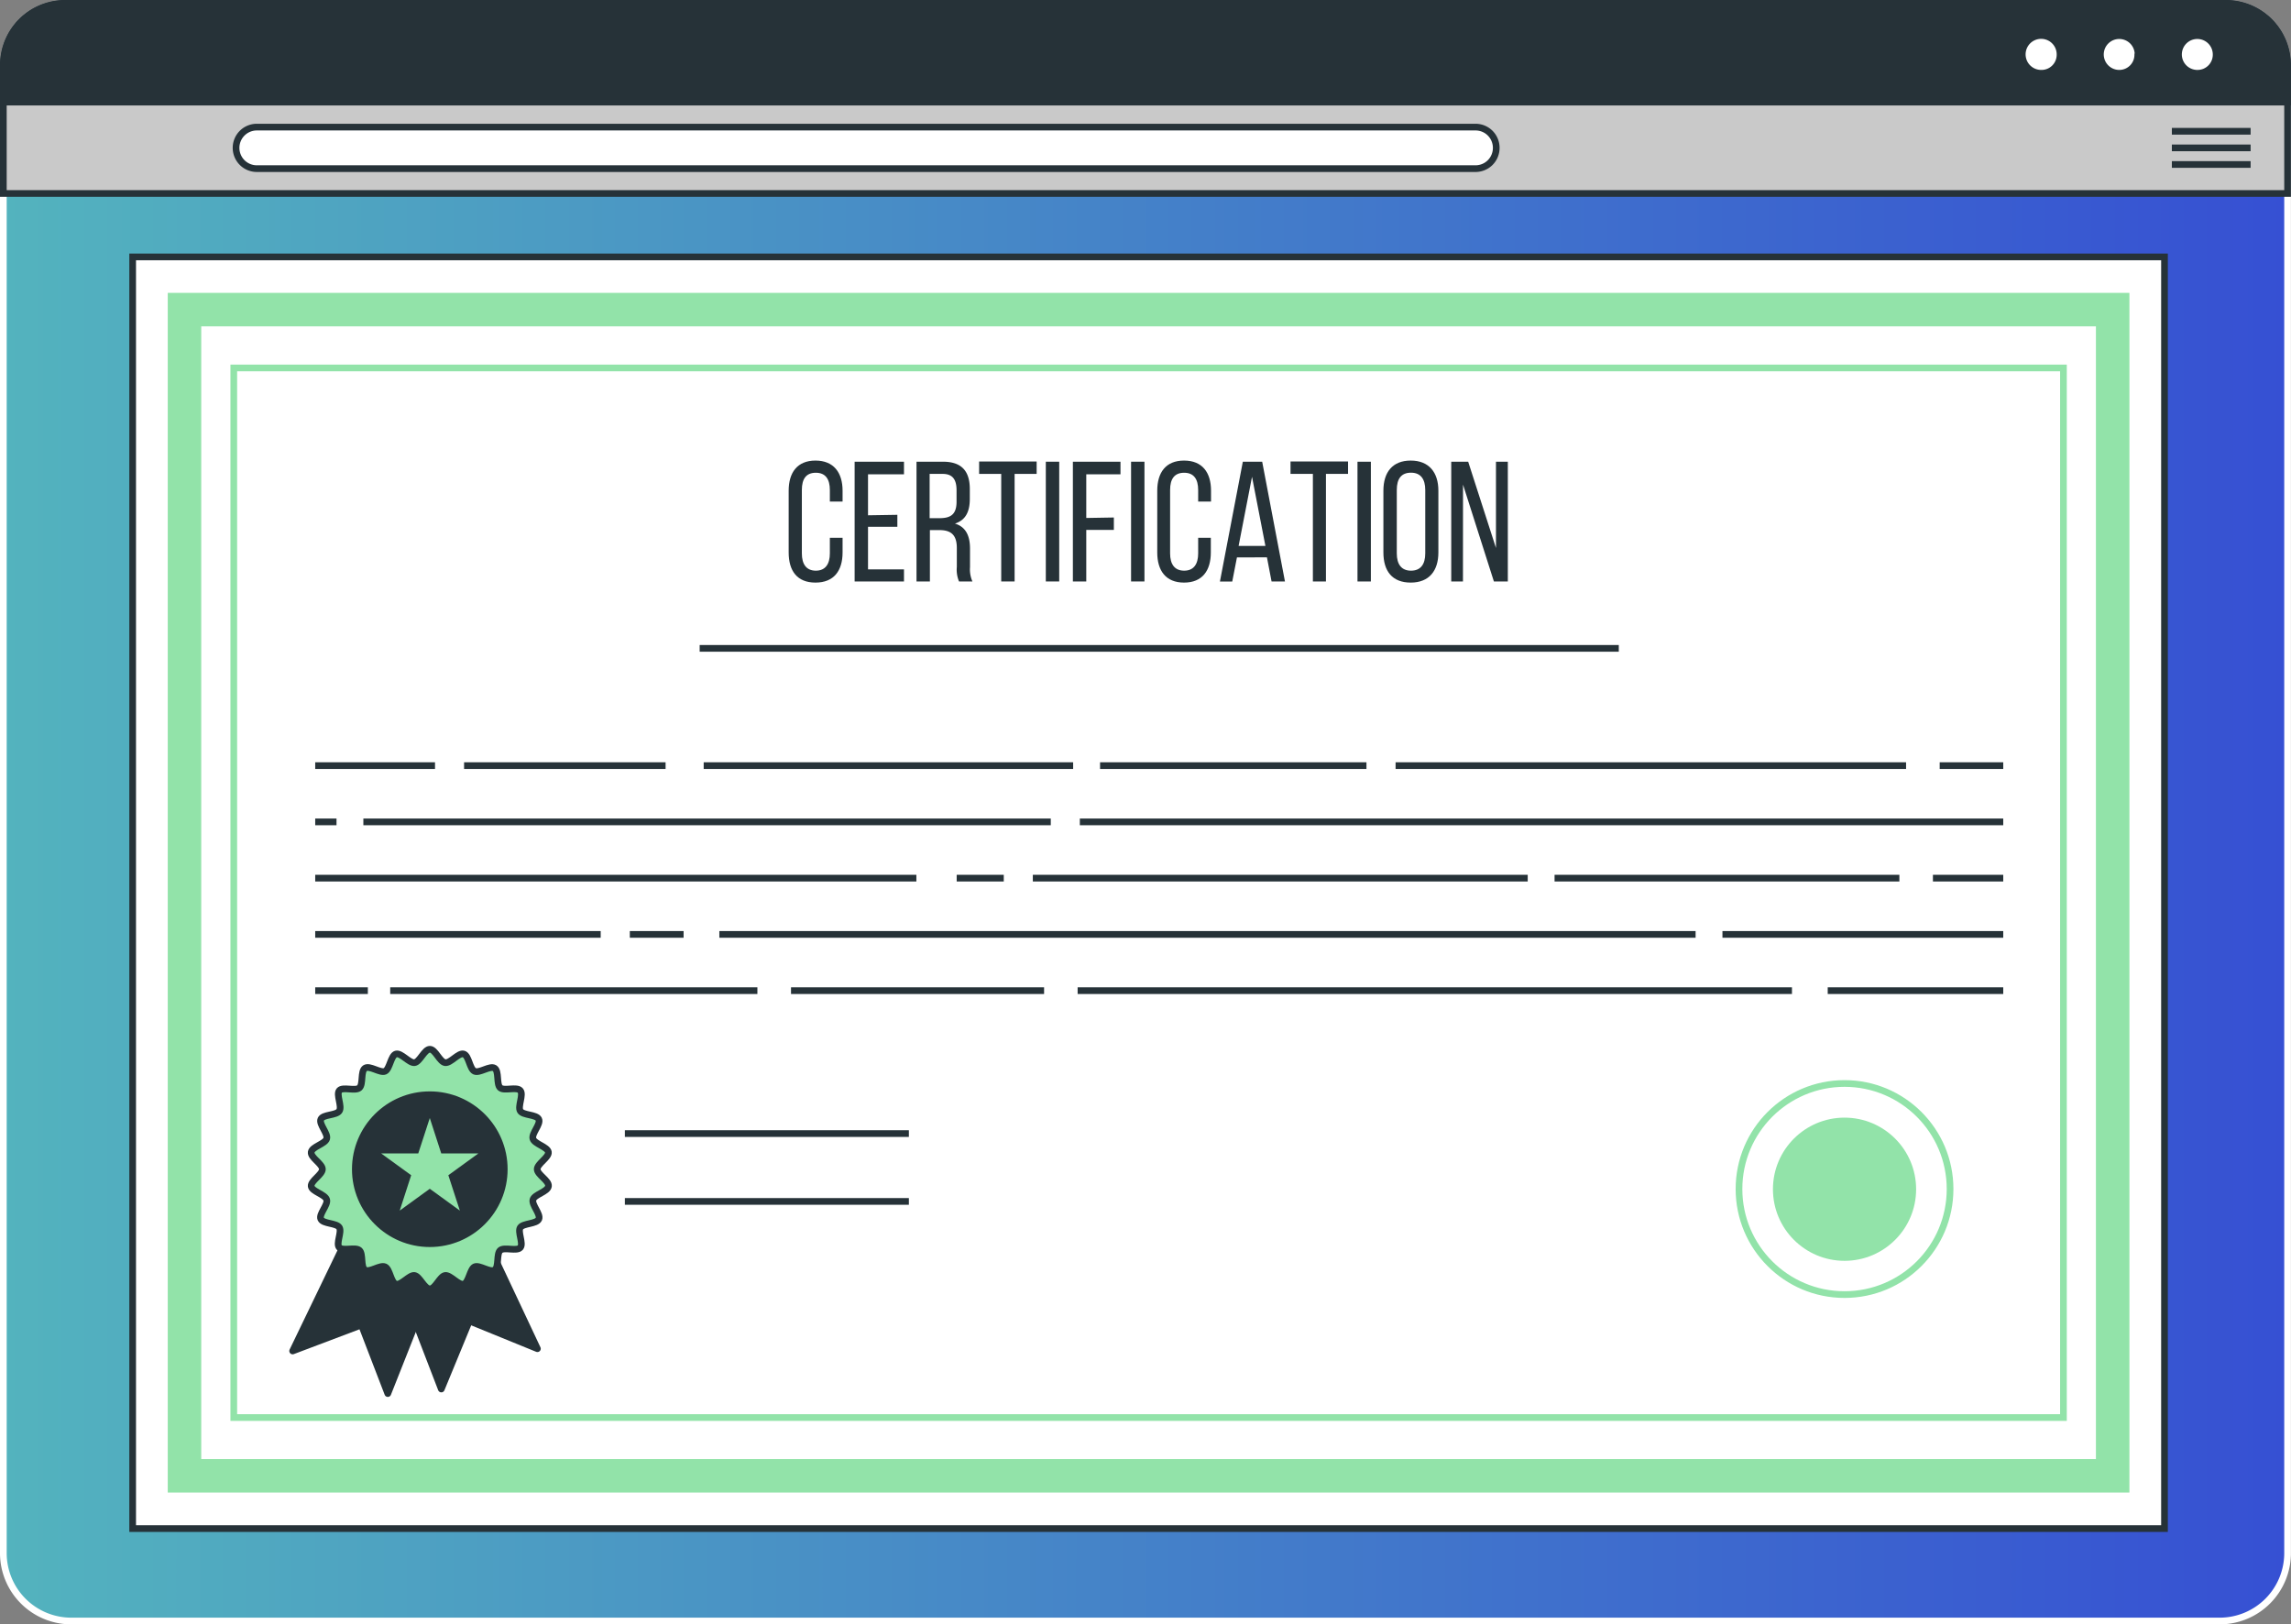 <svg id="Camada_1" data-name="Camada 1" xmlns="http://www.w3.org/2000/svg" xmlns:xlink="http://www.w3.org/1999/xlink" viewBox="0 0 342.11 242.54"><rect x="0" y="0" width="342.11" height="242.54" fill="#808080" stroke="none"/><defs><style>.cls-1{stroke:#fff;fill:url(#Gradiente_sem_nome_357);}.cls-1,.cls-10,.cls-2,.cls-3,.cls-4,.cls-5,.cls-6,.cls-7{stroke-miterlimit:10;}.cls-2{fill:#c9c9c9;}.cls-10,.cls-2,.cls-3,.cls-4,.cls-5,.cls-9{stroke:#263238;}.cls-3{fill:#fff;}.cls-4,.cls-6,.cls-7{fill:none;}.cls-5,.cls-8,.cls-9{fill:#263238;}.cls-6,.cls-7{stroke:#92e3a9;}.cls-6{stroke-width:5px;}.cls-9{stroke-linecap:round;stroke-linejoin:round;}.cls-10,.cls-11{fill:#92e3a9;}</style><linearGradient id="Gradiente_sem_nome_357" x1="76.79" y1="240.45" x2="417.89" y2="240.45" gradientUnits="userSpaceOnUse"><stop offset="0" stop-color="#53b3be"/><stop offset="1" stop-color="#3650d3"/></linearGradient></defs><g id="freepik--Certification--inject-2"><path class="cls-1" d="M417.89,128.9V351.08a10.14,10.14,0,0,1-10.14,10.14H86.93a10.14,10.14,0,0,1-10.14-10.14V128.9A9.21,9.21,0,0,1,86,119.68H408.67a9.21,9.21,0,0,1,9.22,9.22Z" transform="translate(-76.29 -119.18)"/><path class="cls-2" d="M417.89,128.9v19.17H76.79V128.9A9.21,9.21,0,0,1,86,119.68H408.67A9.21,9.21,0,0,1,417.89,128.9Z" transform="translate(-76.29 -119.18)"/><path class="cls-3" d="M296.63,144.36h-182a3.1,3.1,0,0,1-3.09-3.1h0a3.1,3.1,0,0,1,3.09-3.1h182a3.09,3.09,0,0,1,3.09,3.1h0A3.09,3.09,0,0,1,296.63,144.36Z" transform="translate(-76.29 -119.18)"/><line class="cls-4" x1="324.32" y1="19.6" x2="336.08" y2="19.6"/><line class="cls-4" x1="324.32" y1="22.08" x2="336.08" y2="22.08"/><line class="cls-4" x1="324.32" y1="24.56" x2="336.08" y2="24.56"/><path class="cls-5" d="M417.89,128.9v5.53H76.79V128.9A9.21,9.21,0,0,1,86,119.68H408.67A9.21,9.21,0,0,1,417.89,128.9Z" transform="translate(-76.29 -119.18)"/><path class="cls-3" d="M383.91,127.36a2.82,2.82,0,1,0-2.87,2.76h.06a2.76,2.76,0,0,0,2.81-2.72Z" transform="translate(-76.29 -119.18)"/><path class="cls-3" d="M395.56,127.36a2.81,2.81,0,1,0-2.85,2.76h0a2.76,2.76,0,0,0,2.81-2.72Z" transform="translate(-76.29 -119.18)"/><path class="cls-3" d="M407.22,127.36a2.81,2.81,0,1,0-2.86,2.76h.05a2.77,2.77,0,0,0,2.81-2.72Z" transform="translate(-76.29 -119.18)"/><rect class="cls-3" x="19.81" y="38.36" width="303.41" height="189.88"/><rect class="cls-6" x="27.55" y="46.23" width="287.93" height="174.13"/><rect class="cls-7" x="34.91" y="54.94" width="273.22" height="156.72"/><path class="cls-8" d="M202.11,192.45v1.62h-1.9v-1.72c0-1.61-.63-2.58-2.09-2.58s-2.09.92-2.09,2.58v9.46c0,1.6.66,2.58,2.09,2.58s2.09-1,2.09-2.58v-2.33h1.9v2.19c0,2.71-1.28,4.5-4.05,4.5s-4-1.79-4-4.5v-9.22c0-2.71,1.29-4.5,4-4.5S202.11,189.73,202.11,192.45Z" transform="translate(-76.29 -119.18)"/><path class="cls-8" d="M210.29,196.05v1.79h-4.38v6.36h5.37V206h-7.37V188.12h7.37V190h-5.37v6.12Z" transform="translate(-76.29 -119.18)"/><path class="cls-8" d="M217.11,188.12c2.81,0,4,1.44,4,4.09v1.46c0,2-.69,3.2-2.22,3.69,1.63.49,2.25,1.84,2.25,3.73v2.77a4.49,4.49,0,0,0,.36,2.14h-2a4.55,4.55,0,0,1-.33-2.16V201c0-2-.92-2.67-2.61-2.67h-1.41V206h-2V188.12Zm-.52,8.43c1.59,0,2.54-.5,2.54-2.45v-1.71c0-1.61-.59-2.45-2.07-2.45h-1.95v6.61Z" transform="translate(-76.29 -119.18)"/><path class="cls-8" d="M225.8,206V189.94h-3.3v-1.85h8.59v1.85H227.8V206Z" transform="translate(-76.29 -119.18)"/><path class="cls-8" d="M234.46,188.12V206h-2V188.12Z" transform="translate(-76.29 -119.18)"/><path class="cls-8" d="M242.62,196.45v1.85H238.5V206h-2V188.12h7.11V190H238.5v6.52Z" transform="translate(-76.29 -119.18)"/><path class="cls-8" d="M247.19,188.12V206h-2V188.12Z" transform="translate(-76.29 -119.18)"/><path class="cls-8" d="M257.13,192.45v1.62h-1.92v-1.72c0-1.61-.63-2.58-2.09-2.58s-2.1.92-2.1,2.58v9.46c0,1.6.66,2.58,2.1,2.58s2.09-1,2.09-2.58v-2.33h1.89v2.19c0,2.71-1.27,4.5-4,4.5s-4-1.79-4-4.5v-9.22c0-2.71,1.27-4.5,4-4.5S257.13,189.73,257.13,192.45Z" transform="translate(-76.29 -119.18)"/><path class="cls-8" d="M261,202.41l-.7,3.6h-1.84l3.42-17.89h2.89L268.17,206h-2l-.69-3.6Zm.25-1.72h4l-2-10.32Z" transform="translate(-76.29 -119.18)"/><path class="cls-8" d="M272.34,206V189.94H269v-1.85h8.59v1.85h-3.3V206Z" transform="translate(-76.29 -119.18)"/><path class="cls-8" d="M281,188.12V206h-2V188.12Z" transform="translate(-76.29 -119.18)"/><path class="cls-8" d="M282.87,192.45c0-2.76,1.36-4.5,4.08-4.5s4.13,1.76,4.13,4.5v9.22c0,2.71-1.36,4.5-4.13,4.5s-4.08-1.73-4.08-4.5Zm2,9.36c0,1.63.7,2.58,2.12,2.58s2.13-.92,2.13-2.58v-9.47c0-1.61-.67-2.58-2.13-2.58s-2.12.92-2.12,2.58Z" transform="translate(-76.29 -119.18)"/><path class="cls-8" d="M294.75,206H293V188.12h2.53L299.68,201V188.12h1.77V206h-2.08l-4.61-14.46Z" transform="translate(-76.29 -119.18)"/><line class="cls-4" x1="104.48" y1="96.81" x2="241.73" y2="96.81"/><line class="cls-4" x1="289.65" y1="114.32" x2="299.14" y2="114.32"/><line class="cls-4" x1="208.4" y1="114.32" x2="284.63" y2="114.32"/><line class="cls-4" x1="164.27" y1="114.32" x2="204.05" y2="114.32"/><line class="cls-4" x1="105.08" y1="114.32" x2="160.25" y2="114.32"/><line class="cls-4" x1="69.3" y1="114.32" x2="99.39" y2="114.32"/><line class="cls-4" x1="47.07" y1="114.32" x2="64.96" y2="114.32"/><line class="cls-4" x1="161.25" y1="122.72" x2="299.14" y2="122.72"/><line class="cls-4" x1="54.26" y1="122.72" x2="156.91" y2="122.72"/><line class="cls-4" x1="47.07" y1="122.72" x2="50.25" y2="122.72"/><line class="cls-4" x1="288.64" y1="131.12" x2="299.14" y2="131.12"/><line class="cls-4" x1="232.14" y1="131.12" x2="283.63" y2="131.12"/><line class="cls-4" x1="154.23" y1="131.12" x2="228.13" y2="131.12"/><line class="cls-4" x1="142.86" y1="131.12" x2="149.89" y2="131.12"/><line class="cls-4" x1="47.07" y1="131.12" x2="136.84" y2="131.12"/><line class="cls-4" x1="257.21" y1="139.52" x2="299.14" y2="139.52"/><line class="cls-4" x1="107.42" y1="139.52" x2="253.2" y2="139.52"/><line class="cls-4" x1="94.05" y1="139.52" x2="102.08" y2="139.52"/><line class="cls-4" x1="47.07" y1="139.52" x2="89.7" y2="139.52"/><line class="cls-4" x1="272.93" y1="147.92" x2="299.14" y2="147.92"/><line class="cls-4" x1="160.92" y1="147.92" x2="267.59" y2="147.92"/><line class="cls-4" x1="118.12" y1="147.92" x2="155.91" y2="147.92"/><line class="cls-4" x1="58.27" y1="147.92" x2="113.1" y2="147.92"/><line class="cls-4" x1="47.07" y1="147.92" x2="54.93" y2="147.92"/><polygon class="cls-9" points="57.25 184.93 65.9 207.4 70.09 197.24 80.25 201.38 70.32 180.28 57.25 184.93"/><polygon class="cls-9" points="54.16 180.04 43.7 201.72 53.97 197.84 57.91 208.08 66.5 186.4 54.16 180.04"/><path class="cls-10" d="M156.51,293.76c0-.82,1.78-1.76,1.67-2.55s-2.08-1.21-2.31-2,1.21-2.18.87-2.91-2.34-.56-2.76-1.24.54-2.44,0-3.05-2.41.12-3-.41-.14-2.48-.83-2.92-2.26.79-3,.45-.84-2.34-1.62-2.57-1.95,1.4-2.77,1.29-1.46-2-2.28-2-1.5,1.9-2.29,2-2-1.51-2.77-1.29-.92,2.24-1.63,2.57-2.32-.92-3-.45-.23,2.39-.83,2.93-2.49-.2-3,.4.45,2.36,0,3.05-2.44.5-2.76,1.24,1.1,2.13.87,2.91-2.19,1.18-2.31,2,1.67,1.73,1.67,2.55-1.78,1.75-1.67,2.55,2.08,1.2,2.31,2-1.22,2.17-.87,2.9,2.34.57,2.76,1.25-.55,2.43,0,3,2.4-.12,3,.41.14,2.48.83,2.93,2.26-.8,3-.46.85,2.35,1.63,2.58,2-1.41,2.77-1.29,1.46,2,2.29,2,1.49-1.89,2.28-2,2,1.51,2.77,1.29.92-2.24,1.63-2.58,2.32.93,3,.46.23-2.4.83-2.93,2.49.2,3-.41-.45-2.36,0-3,2.44-.51,2.76-1.25-1.1-2.13-.87-2.91,2.19-1.16,2.31-2S156.51,294.58,156.51,293.76Z" transform="translate(-76.29 -119.18)"/><circle class="cls-9" cx="64.18" cy="174.58" r="11.12"/><polygon class="cls-11" points="64.18 166.94 65.89 172.22 71.44 172.22 66.95 175.48 68.67 180.76 64.18 177.5 59.69 180.76 61.4 175.48 56.91 172.22 62.46 172.22 64.18 166.94"/><line class="cls-4" x1="93.31" y1="169.26" x2="135.72" y2="169.26"/><line class="cls-4" x1="93.31" y1="179.39" x2="135.72" y2="179.39"/><circle class="cls-7" cx="275.44" cy="177.54" r="15.76"/><circle class="cls-11" cx="275.44" cy="177.57" r="10.69"/></g></svg>